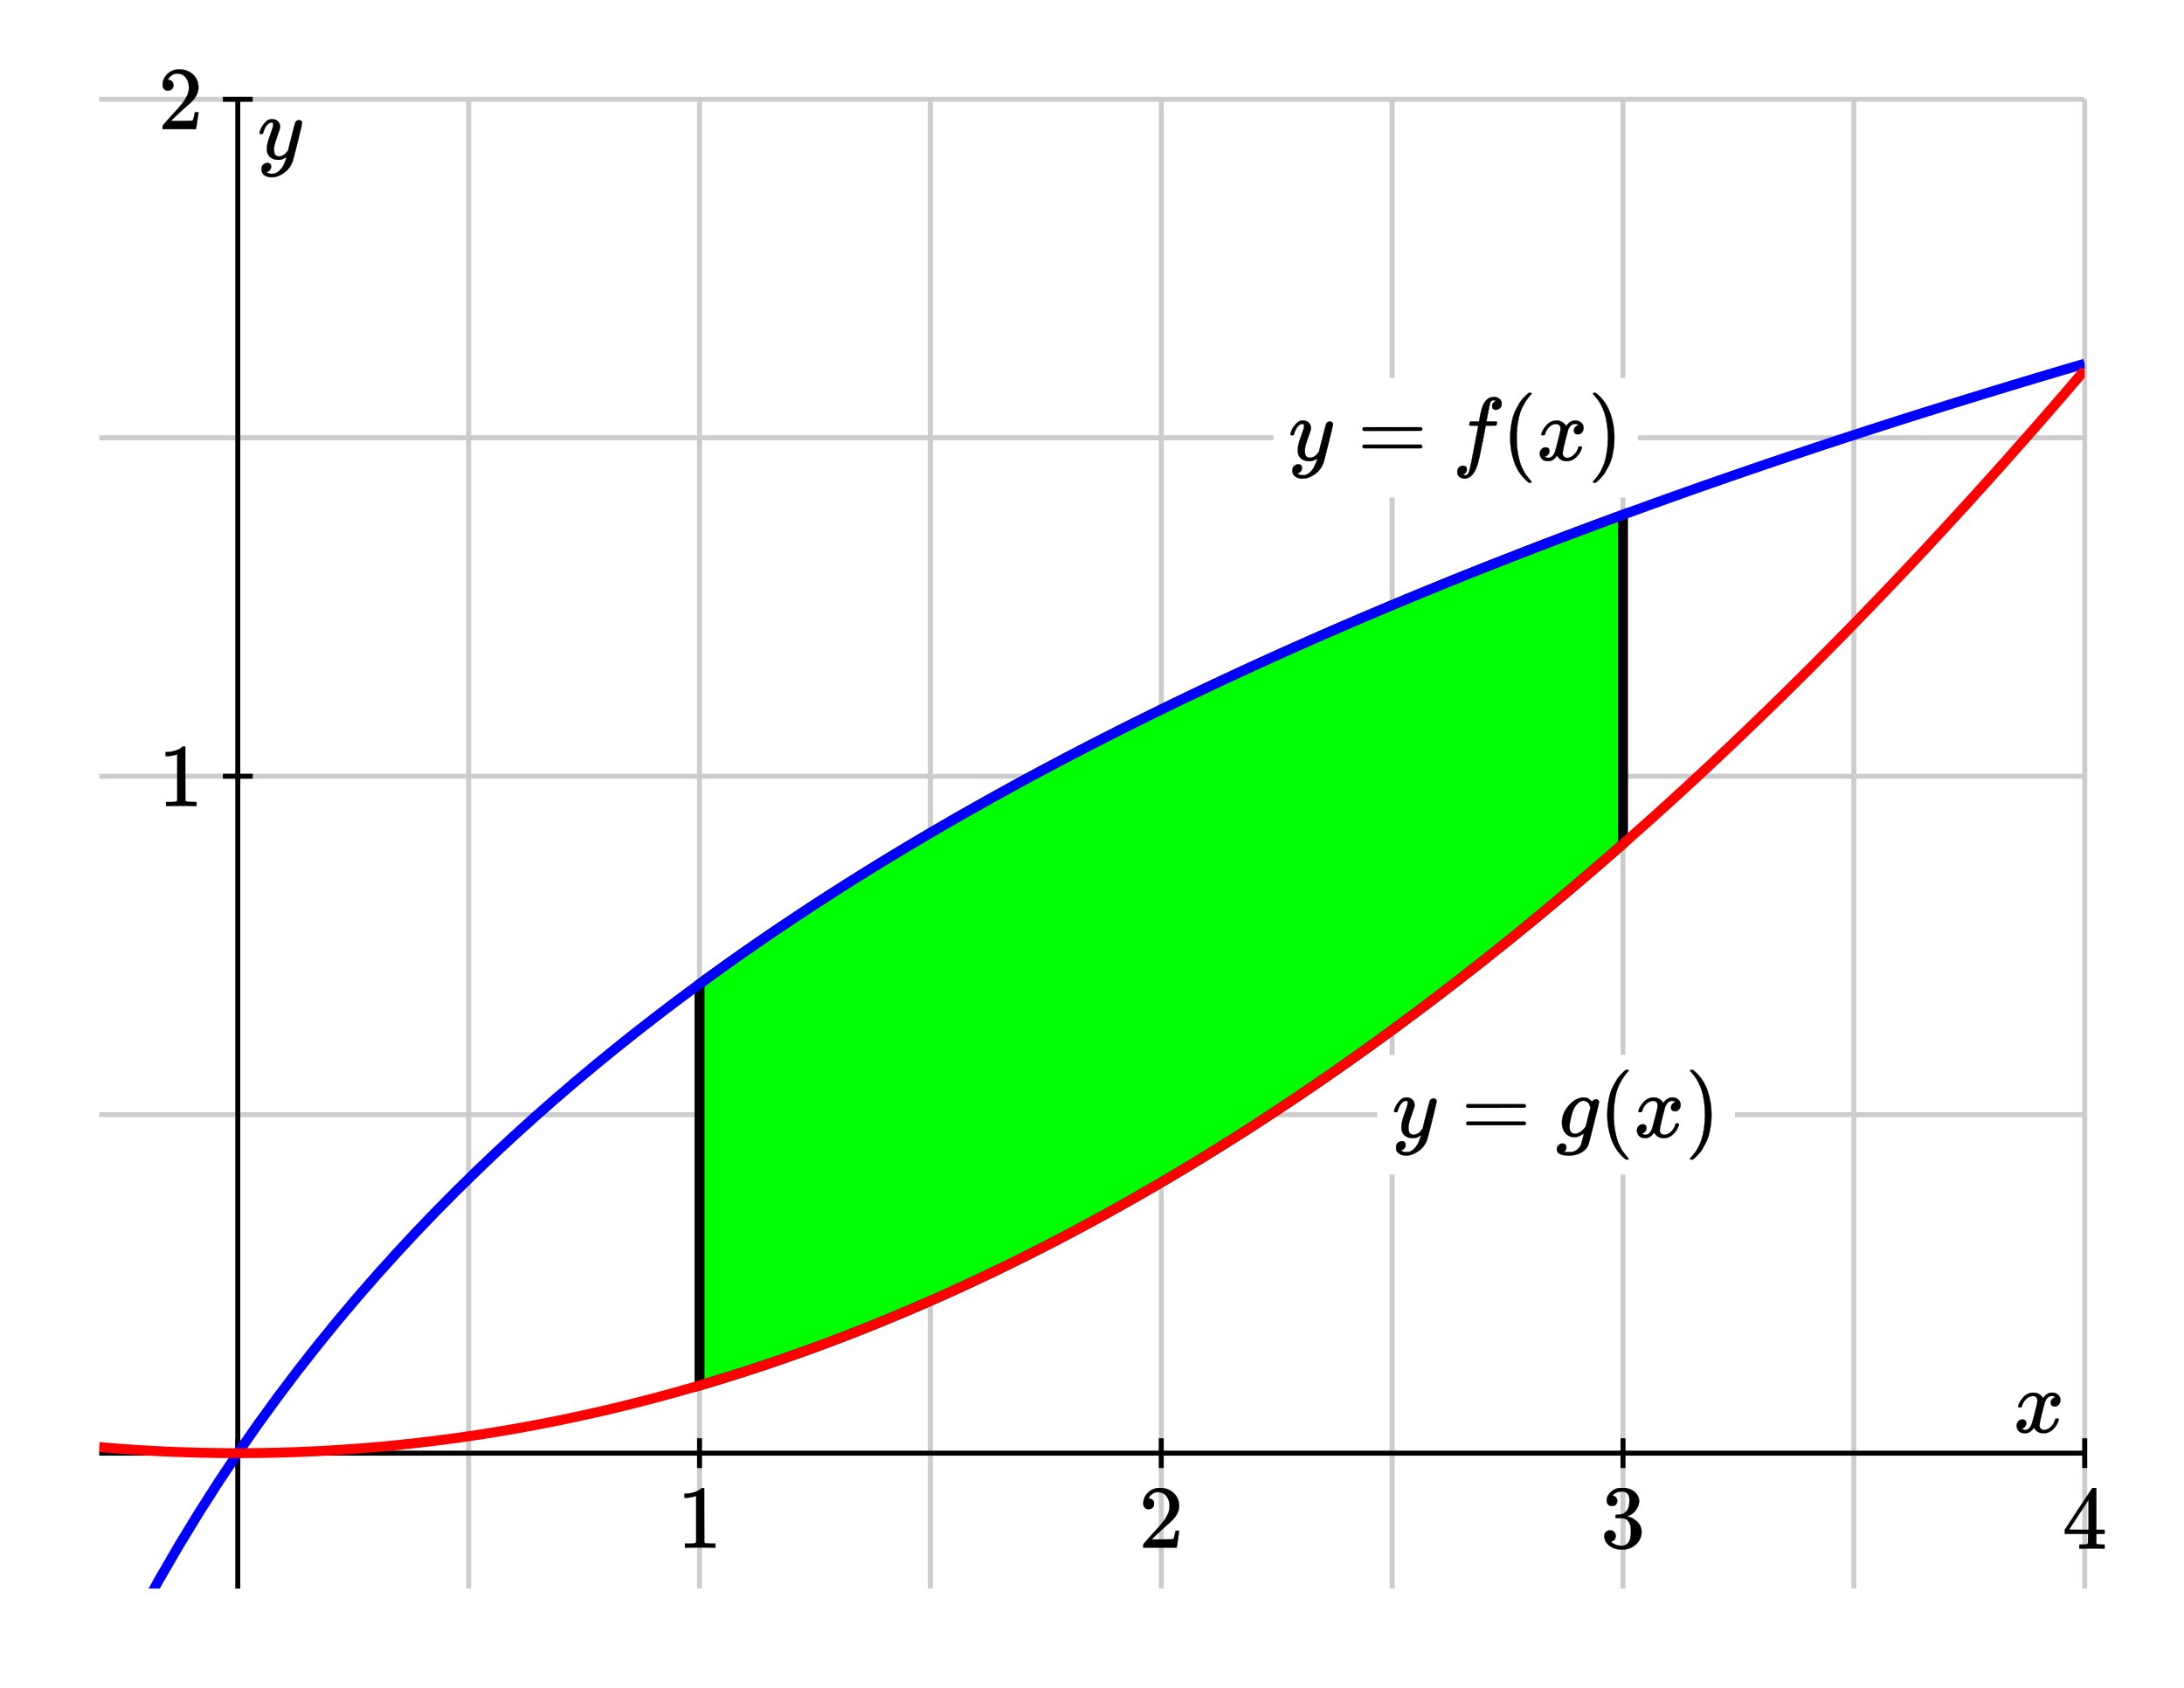 <svg xmlns="http://www.w3.org/2000/svg" width="440" height="340" id="figure">
  <defs>
    <clipPath id="clip-to-bounding-box">
      <rect x="20" y="20" width="400" height="300"/>
    </clipPath>
  </defs>
  <g id="grid" stroke-width="1" fill="None" stroke="#ccc">
    <line id="line-0" x1="47.907" y1="320.0" x2="47.907" y2="20" type="vertical grid line"/>
    <line id="line-1" x1="94.419" y1="320.0" x2="94.419" y2="20" type="vertical grid line"/>
    <line id="line-2" x1="140.93" y1="320.0" x2="140.93" y2="20" type="vertical grid line"/>
    <line id="line-3" x1="187.442" y1="320.0" x2="187.442" y2="20" type="vertical grid line"/>
    <line id="line-4" x1="233.953" y1="320.0" x2="233.953" y2="20" type="vertical grid line"/>
    <line id="line-5" x1="280.465" y1="320.0" x2="280.465" y2="20" type="vertical grid line"/>
    <line id="line-6" x1="326.977" y1="320.0" x2="326.977" y2="20" type="vertical grid line"/>
    <line id="line-7" x1="373.488" y1="320.0" x2="373.488" y2="20" type="vertical grid line"/>
    <line id="line-8" x1="420" y1="320.0" x2="420" y2="20" type="vertical grid line"/>
    <line id="line-9" x1="20" y1="292.727" x2="420" y2="292.727" type="horizontal grid line"/>
    <line id="line-10" x1="20" y1="224.545" x2="420" y2="224.545" type="horizontal grid line"/>
    <line id="line-11" x1="20" y1="156.364" x2="420" y2="156.364" type="horizontal grid line"/>
    <line id="line-12" x1="20" y1="88.182" x2="420" y2="88.182" type="horizontal grid line"/>
    <line id="line-13" x1="20" y1="20" x2="420" y2="20" type="horizontal grid line"/>
  </g>
  <g id="axes">
    <g id="g-0" stroke-width="1" fill="None" stroke="#000">
      <line id="line-14" x1="20" y1="292.727" x2="420" y2="292.727" type="horizontal axis"/>
      <line id="line-15" x1="47.907" y1="320.0" x2="47.907" y2="20" type="vertical axis"/>
      <g id="g-1" type="horizontal ticks">
        <line id="line-16" x1="47.907" y1="295.727" x2="47.907" y2="289.727" type="tick on horizontal axis"/>
        <line id="line-17" x1="140.93" y1="295.727" x2="140.93" y2="289.727" type="tick on horizontal axis"/>
        <line id="line-18" x1="233.953" y1="295.727" x2="233.953" y2="289.727" type="tick on horizontal axis"/>
        <line id="line-19" x1="326.977" y1="295.727" x2="326.977" y2="289.727" type="tick on horizontal axis"/>
        <line id="line-20" x1="420" y1="295.727" x2="420" y2="289.727" type="tick on horizontal axis"/>
      </g>
      <g id="g-2" type="vertical ticks">
        <line id="line-21" x1="44.907" y1="292.727" x2="50.907" y2="292.727" type="tick on vertical axis"/>
        <line id="line-22" x1="44.907" y1="156.364" x2="50.907" y2="156.364" type="tick on vertical axis"/>
        <line id="line-23" x1="44.907" y1="20" x2="50.907" y2="20" type="tick on vertical axis"/>
      </g>
    </g>
    <g transform="translate(0,7) translate(140.93,292.727) translate(-4.524,-0.0)">
      <svg xmlns="http://www.w3.org/2000/svg" xmlns:xlink="http://www.w3.org/1999/xlink" style="vertical-align: 0;" width="1.131ex" height="1.507ex" role="img" focusable="false" viewBox="0 -666 500 666" type="label" id="\text{1}">
        <defs>
          <style>svg a{fill:blue;stroke:blue}[data-mml-node="merror"]&gt;g{fill:red;stroke:red}[data-mml-node="merror"]&gt;rect[data-background]{fill:yellow;stroke:none}[data-frame],[data-line]{stroke-width:70px;fill:none}.mjx-dashed{stroke-dasharray:140}.mjx-dotted{stroke-linecap:round;stroke-dasharray:0,140}use[data-c]{stroke-width:3px}</style>
          <path id="MJX-1-TEX-N-31" d="M213 578L200 573Q186 568 160 563T102 556H83V602H102Q149 604 189 617T245 641T273 663Q275 666 285 666Q294 666 302 660V361L303 61Q310 54 315 52T339 48T401 46H427V0H416Q395 3 257 3Q121 3 100 0H88V46H114Q136 46 152 46T177 47T193 50T201 52T207 57T213 61V578Z"/>
        </defs>
        <g stroke="currentColor" fill="currentColor" stroke-width="0" transform="scale(1,-1)">
          <g data-mml-node="math">
            <g data-mml-node="mtext">
              <use data-c="31" xlink:href="#MJX-1-TEX-N-31"/>
            </g>
          </g>
        </g>
      </svg>
    </g>
    <g transform="translate(0,7) translate(233.953,292.727) translate(-4.524,-0.0)">
      <svg xmlns="http://www.w3.org/2000/svg" xmlns:xlink="http://www.w3.org/1999/xlink" style="vertical-align: 0;" width="1.131ex" height="1.507ex" role="img" focusable="false" viewBox="0 -666 500 666" type="label" id="\text{2}">
        <defs>
          <style>svg a{fill:blue;stroke:blue}[data-mml-node="merror"]&gt;g{fill:red;stroke:red}[data-mml-node="merror"]&gt;rect[data-background]{fill:yellow;stroke:none}[data-frame],[data-line]{stroke-width:70px;fill:none}.mjx-dashed{stroke-dasharray:140}.mjx-dotted{stroke-linecap:round;stroke-dasharray:0,140}use[data-c]{stroke-width:3px}</style>
          <path id="MJX-1-TEX-N-32" d="M109 429Q82 429 66 447T50 491Q50 562 103 614T235 666Q326 666 387 610T449 465Q449 422 429 383T381 315T301 241Q265 210 201 149L142 93L218 92Q375 92 385 97Q392 99 409 186V189H449V186Q448 183 436 95T421 3V0H50V19V31Q50 38 56 46T86 81Q115 113 136 137Q145 147 170 174T204 211T233 244T261 278T284 308T305 340T320 369T333 401T340 431T343 464Q343 527 309 573T212 619Q179 619 154 602T119 569T109 550Q109 549 114 549Q132 549 151 535T170 489Q170 464 154 447T109 429Z"/>
        </defs>
        <g stroke="currentColor" fill="currentColor" stroke-width="0" transform="scale(1,-1)">
          <g data-mml-node="math">
            <g data-mml-node="mtext">
              <use data-c="32" xlink:href="#MJX-1-TEX-N-32"/>
            </g>
          </g>
        </g>
      </svg>
    </g>
    <g transform="translate(0,7) translate(326.977,292.727) translate(-4.524,-0.0)">
      <svg xmlns="http://www.w3.org/2000/svg" xmlns:xlink="http://www.w3.org/1999/xlink" style="vertical-align: -0.05ex;" width="1.131ex" height="1.554ex" role="img" focusable="false" viewBox="0 -665 500 687" type="label" id="\text{3}">
        <defs>
          <style>svg a{fill:blue;stroke:blue}[data-mml-node="merror"]&gt;g{fill:red;stroke:red}[data-mml-node="merror"]&gt;rect[data-background]{fill:yellow;stroke:none}[data-frame],[data-line]{stroke-width:70px;fill:none}.mjx-dashed{stroke-dasharray:140}.mjx-dotted{stroke-linecap:round;stroke-dasharray:0,140}use[data-c]{stroke-width:3px}</style>
          <path id="MJX-1-TEX-N-33" d="M127 463Q100 463 85 480T69 524Q69 579 117 622T233 665Q268 665 277 664Q351 652 390 611T430 522Q430 470 396 421T302 350L299 348Q299 347 308 345T337 336T375 315Q457 262 457 175Q457 96 395 37T238 -22Q158 -22 100 21T42 130Q42 158 60 175T105 193Q133 193 151 175T169 130Q169 119 166 110T159 94T148 82T136 74T126 70T118 67L114 66Q165 21 238 21Q293 21 321 74Q338 107 338 175V195Q338 290 274 322Q259 328 213 329L171 330L168 332Q166 335 166 348Q166 366 174 366Q202 366 232 371Q266 376 294 413T322 525V533Q322 590 287 612Q265 626 240 626Q208 626 181 615T143 592T132 580H135Q138 579 143 578T153 573T165 566T175 555T183 540T186 520Q186 498 172 481T127 463Z"/>
        </defs>
        <g stroke="currentColor" fill="currentColor" stroke-width="0" transform="scale(1,-1)">
          <g data-mml-node="math">
            <g data-mml-node="mtext">
              <use data-c="33" xlink:href="#MJX-1-TEX-N-33"/>
            </g>
          </g>
        </g>
      </svg>
    </g>
    <g transform="translate(0,7) translate(420,292.727) translate(-4.524,-0.0)">
      <svg xmlns="http://www.w3.org/2000/svg" xmlns:xlink="http://www.w3.org/1999/xlink" style="vertical-align: 0;" width="1.131ex" height="1.532ex" role="img" focusable="false" viewBox="0 -677 500 677" type="label" id="\text{4}">
        <defs>
          <style>svg a{fill:blue;stroke:blue}[data-mml-node="merror"]&gt;g{fill:red;stroke:red}[data-mml-node="merror"]&gt;rect[data-background]{fill:yellow;stroke:none}[data-frame],[data-line]{stroke-width:70px;fill:none}.mjx-dashed{stroke-dasharray:140}.mjx-dotted{stroke-linecap:round;stroke-dasharray:0,140}use[data-c]{stroke-width:3px}</style>
          <path id="MJX-1-TEX-N-34" d="M462 0Q444 3 333 3Q217 3 199 0H190V46H221Q241 46 248 46T265 48T279 53T286 61Q287 63 287 115V165H28V211L179 442Q332 674 334 675Q336 677 355 677H373L379 671V211H471V165H379V114Q379 73 379 66T385 54Q393 47 442 46H471V0H462ZM293 211V545L74 212L183 211H293Z"/>
        </defs>
        <g stroke="currentColor" fill="currentColor" stroke-width="0" transform="scale(1,-1)">
          <g data-mml-node="math">
            <g data-mml-node="mtext">
              <use data-c="34" xlink:href="#MJX-1-TEX-N-34"/>
            </g>
          </g>
        </g>
      </svg>
    </g>
    <g transform="translate(-7,0) translate(47.907,156.364) translate(-9.048,-6.028)">
      <svg xmlns="http://www.w3.org/2000/svg" xmlns:xlink="http://www.w3.org/1999/xlink" style="vertical-align: 0;" width="1.131ex" height="1.507ex" role="img" focusable="false" viewBox="0 -666 500 666" type="label" id="\text{1}">
        <defs>
          <style>svg a{fill:blue;stroke:blue}[data-mml-node="merror"]&gt;g{fill:red;stroke:red}[data-mml-node="merror"]&gt;rect[data-background]{fill:yellow;stroke:none}[data-frame],[data-line]{stroke-width:70px;fill:none}.mjx-dashed{stroke-dasharray:140}.mjx-dotted{stroke-linecap:round;stroke-dasharray:0,140}use[data-c]{stroke-width:3px}</style>
          <path id="MJX-1-TEX-N-31" d="M213 578L200 573Q186 568 160 563T102 556H83V602H102Q149 604 189 617T245 641T273 663Q275 666 285 666Q294 666 302 660V361L303 61Q310 54 315 52T339 48T401 46H427V0H416Q395 3 257 3Q121 3 100 0H88V46H114Q136 46 152 46T177 47T193 50T201 52T207 57T213 61V578Z"/>
        </defs>
        <g stroke="currentColor" fill="currentColor" stroke-width="0" transform="scale(1,-1)">
          <g data-mml-node="math">
            <g data-mml-node="mtext">
              <use data-c="31" xlink:href="#MJX-1-TEX-N-31"/>
            </g>
          </g>
        </g>
      </svg>
    </g>
    <g transform="translate(-7,0) translate(47.907,20) translate(-9.048,-6.028)">
      <svg xmlns="http://www.w3.org/2000/svg" xmlns:xlink="http://www.w3.org/1999/xlink" style="vertical-align: 0;" width="1.131ex" height="1.507ex" role="img" focusable="false" viewBox="0 -666 500 666" type="label" id="\text{2}">
        <defs>
          <style>svg a{fill:blue;stroke:blue}[data-mml-node="merror"]&gt;g{fill:red;stroke:red}[data-mml-node="merror"]&gt;rect[data-background]{fill:yellow;stroke:none}[data-frame],[data-line]{stroke-width:70px;fill:none}.mjx-dashed{stroke-dasharray:140}.mjx-dotted{stroke-linecap:round;stroke-dasharray:0,140}use[data-c]{stroke-width:3px}</style>
          <path id="MJX-1-TEX-N-32" d="M109 429Q82 429 66 447T50 491Q50 562 103 614T235 666Q326 666 387 610T449 465Q449 422 429 383T381 315T301 241Q265 210 201 149L142 93L218 92Q375 92 385 97Q392 99 409 186V189H449V186Q448 183 436 95T421 3V0H50V19V31Q50 38 56 46T86 81Q115 113 136 137Q145 147 170 174T204 211T233 244T261 278T284 308T305 340T320 369T333 401T340 431T343 464Q343 527 309 573T212 619Q179 619 154 602T119 569T109 550Q109 549 114 549Q132 549 151 535T170 489Q170 464 154 447T109 429Z"/>
        </defs>
        <g stroke="currentColor" fill="currentColor" stroke-width="0" transform="scale(1,-1)">
          <g data-mml-node="math">
            <g data-mml-node="mtext">
              <use data-c="32" xlink:href="#MJX-1-TEX-N-32"/>
            </g>
          </g>
        </g>
      </svg>
    </g>
    <g transform="translate(-4,-4) translate(420,292.727) translate(-10.352,-8.2)">
      <svg xmlns="http://www.w3.org/2000/svg" xmlns:xlink="http://www.w3.org/1999/xlink" style="vertical-align: -0.025ex;" width="1.294ex" height="1.025ex" role="img" focusable="false" viewBox="0 -442 572 453" type="label" id="x">
        <defs>
          <style>svg a{fill:blue;stroke:blue}[data-mml-node="merror"]&gt;g{fill:red;stroke:red}[data-mml-node="merror"]&gt;rect[data-background]{fill:yellow;stroke:none}[data-frame],[data-line]{stroke-width:70px;fill:none}.mjx-dashed{stroke-dasharray:140}.mjx-dotted{stroke-linecap:round;stroke-dasharray:0,140}use[data-c]{stroke-width:3px}</style>
          <path id="MJX-1-TEX-I-1D465" d="M52 289Q59 331 106 386T222 442Q257 442 286 424T329 379Q371 442 430 442Q467 442 494 420T522 361Q522 332 508 314T481 292T458 288Q439 288 427 299T415 328Q415 374 465 391Q454 404 425 404Q412 404 406 402Q368 386 350 336Q290 115 290 78Q290 50 306 38T341 26Q378 26 414 59T463 140Q466 150 469 151T485 153H489Q504 153 504 145Q504 144 502 134Q486 77 440 33T333 -11Q263 -11 227 52Q186 -10 133 -10H127Q78 -10 57 16T35 71Q35 103 54 123T99 143Q142 143 142 101Q142 81 130 66T107 46T94 41L91 40Q91 39 97 36T113 29T132 26Q168 26 194 71Q203 87 217 139T245 247T261 313Q266 340 266 352Q266 380 251 392T217 404Q177 404 142 372T93 290Q91 281 88 280T72 278H58Q52 284 52 289Z"/>
        </defs>
        <g stroke="currentColor" fill="currentColor" stroke-width="0" transform="scale(1,-1)">
          <g data-mml-node="math">
            <g data-mml-node="mi">
              <use data-c="1D465" xlink:href="#MJX-1-TEX-I-1D465"/>
            </g>
          </g>
        </g>
      </svg>
    </g>
    <g transform="translate(4,4) translate(47.907,20) translate(0.0,-0.0)">
      <svg xmlns="http://www.w3.org/2000/svg" xmlns:xlink="http://www.w3.org/1999/xlink" style="vertical-align: -0.464ex;" width="1.109ex" height="1.464ex" role="img" focusable="false" viewBox="0 -442 490 647" type="label" id="y">
        <defs>
          <style>svg a{fill:blue;stroke:blue}[data-mml-node="merror"]&gt;g{fill:red;stroke:red}[data-mml-node="merror"]&gt;rect[data-background]{fill:yellow;stroke:none}[data-frame],[data-line]{stroke-width:70px;fill:none}.mjx-dashed{stroke-dasharray:140}.mjx-dotted{stroke-linecap:round;stroke-dasharray:0,140}use[data-c]{stroke-width:3px}</style>
          <path id="MJX-1-TEX-I-1D466" d="M21 287Q21 301 36 335T84 406T158 442Q199 442 224 419T250 355Q248 336 247 334Q247 331 231 288T198 191T182 105Q182 62 196 45T238 27Q261 27 281 38T312 61T339 94Q339 95 344 114T358 173T377 247Q415 397 419 404Q432 431 462 431Q475 431 483 424T494 412T496 403Q496 390 447 193T391 -23Q363 -106 294 -155T156 -205Q111 -205 77 -183T43 -117Q43 -95 50 -80T69 -58T89 -48T106 -45Q150 -45 150 -87Q150 -107 138 -122T115 -142T102 -147L99 -148Q101 -153 118 -160T152 -167H160Q177 -167 186 -165Q219 -156 247 -127T290 -65T313 -9T321 21L315 17Q309 13 296 6T270 -6Q250 -11 231 -11Q185 -11 150 11T104 82Q103 89 103 113Q103 170 138 262T173 379Q173 380 173 381Q173 390 173 393T169 400T158 404H154Q131 404 112 385T82 344T65 302T57 280Q55 278 41 278H27Q21 284 21 287Z"/>
        </defs>
        <g stroke="currentColor" fill="currentColor" stroke-width="0" transform="scale(1,-1)">
          <g data-mml-node="math">
            <g data-mml-node="mi">
              <use data-c="1D466" xlink:href="#MJX-1-TEX-I-1D466"/>
            </g>
          </g>
        </g>
      </svg>
    </g>
  </g>
  <path id="area under curve" type="area between curves" d="M 140.93 198.207 L 140.93 198.207 L 142.791 196.85 L 144.651 195.507 L 146.512 194.176 L 148.372 192.859 L 150.233 191.554 L 152.093 190.261 L 153.953 188.981 L 155.814 187.713 L 157.674 186.456 L 159.535 185.21 L 161.395 183.976 L 163.256 182.753 L 165.116 181.541 L 166.977 180.34 L 168.837 179.149 L 170.698 177.968 L 172.558 176.798 L 174.419 175.637 L 176.279 174.486 L 178.14 173.345 L 180 172.214 L 181.86 171.091 L 183.721 169.978 L 185.581 168.874 L 187.442 167.779 L 189.302 166.692 L 191.163 165.614 L 193.023 164.544 L 194.884 163.483 L 196.744 162.43 L 198.605 161.385 L 200.465 160.348 L 202.326 159.319 L 204.186 158.298 L 206.047 157.284 L 207.907 156.277 L 209.767 155.278 L 211.628 154.287 L 213.488 153.302 L 215.349 152.325 L 217.209 151.354 L 219.07 150.39 L 220.93 149.433 L 222.791 148.483 L 224.651 147.539 L 226.512 146.602 L 228.372 145.671 L 230.233 144.747 L 232.093 143.829 L 233.953 142.917 L 235.814 142.01 L 237.674 141.11 L 239.535 140.216 L 241.395 139.328 L 243.256 138.445 L 245.116 137.568 L 246.977 136.697 L 248.837 135.831 L 250.698 134.971 L 252.558 134.116 L 254.419 133.266 L 256.279 132.422 L 258.14 131.583 L 260 130.749 L 261.86 129.92 L 263.721 129.096 L 265.581 128.277 L 267.442 127.463 L 269.302 126.653 L 271.163 125.849 L 273.023 125.049 L 274.884 124.254 L 276.744 123.463 L 278.605 122.677 L 280.465 121.896 L 282.326 121.119 L 284.186 120.346 L 286.047 119.578 L 287.907 118.814 L 289.767 118.054 L 291.628 117.299 L 293.488 116.548 L 295.349 115.8 L 297.209 115.057 L 299.07 114.318 L 300.93 113.583 L 302.791 112.852 L 304.651 112.125 L 306.512 111.401 L 308.372 110.682 L 310.233 109.966 L 312.093 109.254 L 313.953 108.545 L 315.814 107.841 L 317.674 107.14 L 319.535 106.442 L 321.395 105.748 L 323.256 105.058 L 325.116 104.371 L 326.977 103.687 L 326.977 170 L 325.116 171.631 L 323.256 173.251 L 321.395 174.86 L 319.535 176.458 L 317.674 178.045 L 315.814 179.622 L 313.953 181.187 L 312.093 182.742 L 310.233 184.285 L 308.372 185.818 L 306.512 187.34 L 304.651 188.851 L 302.791 190.351 L 300.93 191.84 L 299.07 193.318 L 297.209 194.785 L 295.349 196.242 L 293.488 197.687 L 291.628 199.122 L 289.767 200.545 L 287.907 201.958 L 286.047 203.36 L 284.186 204.751 L 282.326 206.131 L 280.465 207.5 L 278.605 208.858 L 276.744 210.205 L 274.884 211.542 L 273.023 212.867 L 271.163 214.182 L 269.302 215.485 L 267.442 216.778 L 265.581 218.06 L 263.721 219.331 L 261.86 220.591 L 260 221.84 L 258.14 223.078 L 256.279 224.305 L 254.419 225.522 L 252.558 226.727 L 250.698 227.922 L 248.837 229.105 L 246.977 230.278 L 245.116 231.44 L 243.256 232.591 L 241.395 233.731 L 239.535 234.86 L 237.674 235.978 L 235.814 237.085 L 233.953 238.182 L 232.093 239.267 L 230.233 240.342 L 228.372 241.405 L 226.512 242.458 L 224.651 243.5 L 222.791 244.531 L 220.93 245.551 L 219.07 246.56 L 217.209 247.558 L 215.349 248.545 L 213.488 249.522 L 211.628 250.487 L 209.767 251.442 L 207.907 252.385 L 206.047 253.318 L 204.186 254.24 L 202.326 255.151 L 200.465 256.051 L 198.605 256.94 L 196.744 257.818 L 194.884 258.685 L 193.023 259.542 L 191.163 260.387 L 189.302 261.222 L 187.442 262.045 L 185.581 262.858 L 183.721 263.66 L 181.86 264.451 L 180 265.231 L 178.14 266.0 L 176.279 266.758 L 174.419 267.505 L 172.558 268.242 L 170.698 268.967 L 168.837 269.682 L 166.977 270.385 L 165.116 271.078 L 163.256 271.76 L 161.395 272.431 L 159.535 273.091 L 157.674 273.74 L 155.814 274.378 L 153.953 275.005 L 152.093 275.622 L 150.233 276.227 L 148.372 276.822 L 146.512 277.405 L 144.651 277.978 L 142.791 278.54 L 140.93 279.091 Z" stroke="#000" stroke-width="2" fill="#0f0"/>
  <polyline points="20,341.365 24,333.235 28,325.563 32.0,318.3 36.0,311.404 40.0,304.841 44.0,298.578 48.0,292.591 52.0,286.856 56.0,281.352 60.0,276.061 64.0,270.968 68.0,266.059 72.0,261.32 76.0,256.741 80.0,252.31 84.0,248.019 88.0,243.858 92.0,239.821 96.0,235.9 100.0,232.088 104.0,228.38 108.0,224.771 112,221.254 116,217.826 120,214.482 124,211.218 128,208.03 132,204.915 136,201.87 140,198.891 144,195.976 148,193.121 152.0,190.326 156.0,187.586 160.0,184.901 164.0,182.267 168.0,179.683 172.0,177.148 176.0,174.658 180.0,172.214 184,169.812 188,167.452 192,165.132 196,162.85 200,160.607 204,158.4 208,156.227 212,154.089 216,151.984 220,149.911 224,147.869 228,145.857 232,143.874 236,141.92 240,139.994 244,138.094 248,136.22 252,134.372 256,132.548 260,130.749 264.0,128.973 268.0,127.219 272.0,125.488 276.0,123.779 280,122.091 284,120.423 288,118.776 292,117.148 296,115.54 300,113.95 304,112.379 308,110.825 312,109.289 316,107.77 320,106.268 324,104.782 328,103.313 332,101.859 336,100.42 340,98.996 344,97.587 348,96.192 352,94.812 356,93.445 360,92.092 364,90.752 368,89.426 372,88.112 376,86.81 380,85.521 384,84.244 388,82.979 392,81.725 396,80.483 400,79.252 404,78.032 408,76.823 412,75.624 416,74.436 420,73.258" id="graph" stroke="#00f" stroke-width="2" fill="None" type="function graph" clip-path="url(#clip-to-bounding-box)"/>
  <polyline points="20,291.5 24,291.827 28,292.103 32.0,292.329 36.0,292.504 40.0,292.629 44.0,292.703 48.0,292.727 52.0,292.701 56.0,292.624 60.0,292.497 64.0,292.319 68.0,292.091 72.0,291.813 76.0,291.484 80.0,291.104 84.0,290.674 88.0,290.194 92.0,289.664 96.0,289.082 100.0,288.451 104.0,287.769 108.0,287.037 112,286.254 116,285.421 120,284.537 124,283.603 128,282.618 132,281.583 136,280.498 140,279.362 144,278.176 148,276.939 152.0,275.652 156.0,274.315 160.0,272.927 164.0,271.489 168.0,270 172.0,268.461 176.0,266.871 180.0,265.231 184,263.54 188,261.8 192,260.008 196,258.166 200,256.274 204,254.332 208,252.339 212,250.295 216,248.201 220,246.057 224,243.862 228,241.617 232,239.321 236,236.975 240,234.579 244,232.132 248,229.635 252,227.087 256,224.489 260,221.84 264.0,219.141 268.0,216.392 272.0,213.592 276.0,210.741 280,207.841 284,204.889 288,201.888 292,198.836 296,195.733 300,192.58 304,189.377 308,186.123 312,182.819 316,179.465 320,176.06 324,172.604 328,169.098 332,165.542 336,161.935 340,158.278 344,154.571 348,150.813 352,147.004 356,143.145 360,139.236 364,135.276 368,131.266 372,127.206 376,123.095 380,118.933 384,114.721 388,110.459 392,106.146 396,101.783 400,97.37 404,92.906 408,88.391 412,83.826 416,79.211 420,74.545" id="graph" stroke="#f00" stroke-width="2" fill="None" type="function graph" clip-path="url(#clip-to-bounding-box)"/>
  <rect x="-3" y="-3" width="73.392" height="24.096" stroke="none" fill="#fff" transform="translate(0,0) translate(326.977,88.182) translate(-67.392,-9.048)"/>
  <g transform="translate(0,0) translate(326.977,88.182) translate(-67.392,-9.048)">
    <svg xmlns="http://www.w3.org/2000/svg" xmlns:xlink="http://www.w3.org/1999/xlink" style="vertical-align: -0.566ex;" width="8.424ex" height="2.262ex" role="img" focusable="false" viewBox="0 -750 3723.6 1000" type="label" id="y=f(x)">
      <defs>
        <style>svg a{fill:blue;stroke:blue}[data-mml-node="merror"]&gt;g{fill:red;stroke:red}[data-mml-node="merror"]&gt;rect[data-background]{fill:yellow;stroke:none}[data-frame],[data-line]{stroke-width:70px;fill:none}.mjx-dashed{stroke-dasharray:140}.mjx-dotted{stroke-linecap:round;stroke-dasharray:0,140}use[data-c]{stroke-width:3px}</style>
        <path id="MJX-1-TEX-I-1D466" d="M21 287Q21 301 36 335T84 406T158 442Q199 442 224 419T250 355Q248 336 247 334Q247 331 231 288T198 191T182 105Q182 62 196 45T238 27Q261 27 281 38T312 61T339 94Q339 95 344 114T358 173T377 247Q415 397 419 404Q432 431 462 431Q475 431 483 424T494 412T496 403Q496 390 447 193T391 -23Q363 -106 294 -155T156 -205Q111 -205 77 -183T43 -117Q43 -95 50 -80T69 -58T89 -48T106 -45Q150 -45 150 -87Q150 -107 138 -122T115 -142T102 -147L99 -148Q101 -153 118 -160T152 -167H160Q177 -167 186 -165Q219 -156 247 -127T290 -65T313 -9T321 21L315 17Q309 13 296 6T270 -6Q250 -11 231 -11Q185 -11 150 11T104 82Q103 89 103 113Q103 170 138 262T173 379Q173 380 173 381Q173 390 173 393T169 400T158 404H154Q131 404 112 385T82 344T65 302T57 280Q55 278 41 278H27Q21 284 21 287Z"/>
        <path id="MJX-1-TEX-N-3D" d="M56 347Q56 360 70 367H707Q722 359 722 347Q722 336 708 328L390 327H72Q56 332 56 347ZM56 153Q56 168 72 173H708Q722 163 722 153Q722 140 707 133H70Q56 140 56 153Z"/>
        <path id="MJX-1-TEX-I-1D453" d="M118 -162Q120 -162 124 -164T135 -167T147 -168Q160 -168 171 -155T187 -126Q197 -99 221 27T267 267T289 382V385H242Q195 385 192 387Q188 390 188 397L195 425Q197 430 203 430T250 431Q298 431 298 432Q298 434 307 482T319 540Q356 705 465 705Q502 703 526 683T550 630Q550 594 529 578T487 561Q443 561 443 603Q443 622 454 636T478 657L487 662Q471 668 457 668Q445 668 434 658T419 630Q412 601 403 552T387 469T380 433Q380 431 435 431Q480 431 487 430T498 424Q499 420 496 407T491 391Q489 386 482 386T428 385H372L349 263Q301 15 282 -47Q255 -132 212 -173Q175 -205 139 -205Q107 -205 81 -186T55 -132Q55 -95 76 -78T118 -61Q162 -61 162 -103Q162 -122 151 -136T127 -157L118 -162Z"/>
        <path id="MJX-1-TEX-N-28" d="M94 250Q94 319 104 381T127 488T164 576T202 643T244 695T277 729T302 750H315H319Q333 750 333 741Q333 738 316 720T275 667T226 581T184 443T167 250T184 58T225 -81T274 -167T316 -220T333 -241Q333 -250 318 -250H315H302L274 -226Q180 -141 137 -14T94 250Z"/>
        <path id="MJX-1-TEX-I-1D465" d="M52 289Q59 331 106 386T222 442Q257 442 286 424T329 379Q371 442 430 442Q467 442 494 420T522 361Q522 332 508 314T481 292T458 288Q439 288 427 299T415 328Q415 374 465 391Q454 404 425 404Q412 404 406 402Q368 386 350 336Q290 115 290 78Q290 50 306 38T341 26Q378 26 414 59T463 140Q466 150 469 151T485 153H489Q504 153 504 145Q504 144 502 134Q486 77 440 33T333 -11Q263 -11 227 52Q186 -10 133 -10H127Q78 -10 57 16T35 71Q35 103 54 123T99 143Q142 143 142 101Q142 81 130 66T107 46T94 41L91 40Q91 39 97 36T113 29T132 26Q168 26 194 71Q203 87 217 139T245 247T261 313Q266 340 266 352Q266 380 251 392T217 404Q177 404 142 372T93 290Q91 281 88 280T72 278H58Q52 284 52 289Z"/>
        <path id="MJX-1-TEX-N-29" d="M60 749L64 750Q69 750 74 750H86L114 726Q208 641 251 514T294 250Q294 182 284 119T261 12T224 -76T186 -143T145 -194T113 -227T90 -246Q87 -249 86 -250H74Q66 -250 63 -250T58 -247T55 -238Q56 -237 66 -225Q221 -64 221 250T66 725Q56 737 55 738Q55 746 60 749Z"/>
      </defs>
      <g stroke="currentColor" fill="currentColor" stroke-width="0" transform="scale(1,-1)">
        <g data-mml-node="math">
          <g data-mml-node="mi">
            <use data-c="1D466" xlink:href="#MJX-1-TEX-I-1D466"/>
          </g>
          <g data-mml-node="mo" transform="translate(767.8,0)">
            <use data-c="3D" xlink:href="#MJX-1-TEX-N-3D"/>
          </g>
          <g data-mml-node="mi" transform="translate(1823.6,0)">
            <use data-c="1D453" xlink:href="#MJX-1-TEX-I-1D453"/>
          </g>
          <g data-mml-node="mo" transform="translate(2373.6,0)">
            <use data-c="28" xlink:href="#MJX-1-TEX-N-28"/>
          </g>
          <g data-mml-node="mi" transform="translate(2762.6,0)">
            <use data-c="1D465" xlink:href="#MJX-1-TEX-I-1D465"/>
          </g>
          <g data-mml-node="mo" transform="translate(3334.6,0)">
            <use data-c="29" xlink:href="#MJX-1-TEX-N-29"/>
          </g>
        </g>
      </g>
    </svg>
  </g>
  <rect x="-3" y="-3" width="72.072" height="24.096" stroke="none" fill="#fff" transform="translate(0,0) translate(280.465,224.545) translate(0.0,-9.048)"/>
  <g transform="translate(0,0) translate(280.465,224.545) translate(0.0,-9.048)">
    <svg xmlns="http://www.w3.org/2000/svg" xmlns:xlink="http://www.w3.org/1999/xlink" style="vertical-align: -0.566ex;" width="8.259ex" height="2.262ex" role="img" focusable="false" viewBox="0 -750 3650.6 1000" type="label" id="y=g(x)">
      <defs>
        <style>svg a{fill:blue;stroke:blue}[data-mml-node="merror"]&gt;g{fill:red;stroke:red}[data-mml-node="merror"]&gt;rect[data-background]{fill:yellow;stroke:none}[data-frame],[data-line]{stroke-width:70px;fill:none}.mjx-dashed{stroke-dasharray:140}.mjx-dotted{stroke-linecap:round;stroke-dasharray:0,140}use[data-c]{stroke-width:3px}</style>
        <path id="MJX-1-TEX-I-1D466" d="M21 287Q21 301 36 335T84 406T158 442Q199 442 224 419T250 355Q248 336 247 334Q247 331 231 288T198 191T182 105Q182 62 196 45T238 27Q261 27 281 38T312 61T339 94Q339 95 344 114T358 173T377 247Q415 397 419 404Q432 431 462 431Q475 431 483 424T494 412T496 403Q496 390 447 193T391 -23Q363 -106 294 -155T156 -205Q111 -205 77 -183T43 -117Q43 -95 50 -80T69 -58T89 -48T106 -45Q150 -45 150 -87Q150 -107 138 -122T115 -142T102 -147L99 -148Q101 -153 118 -160T152 -167H160Q177 -167 186 -165Q219 -156 247 -127T290 -65T313 -9T321 21L315 17Q309 13 296 6T270 -6Q250 -11 231 -11Q185 -11 150 11T104 82Q103 89 103 113Q103 170 138 262T173 379Q173 380 173 381Q173 390 173 393T169 400T158 404H154Q131 404 112 385T82 344T65 302T57 280Q55 278 41 278H27Q21 284 21 287Z"/>
        <path id="MJX-1-TEX-N-3D" d="M56 347Q56 360 70 367H707Q722 359 722 347Q722 336 708 328L390 327H72Q56 332 56 347ZM56 153Q56 168 72 173H708Q722 163 722 153Q722 140 707 133H70Q56 140 56 153Z"/>
        <path id="MJX-1-TEX-I-1D454" d="M311 43Q296 30 267 15T206 0Q143 0 105 45T66 160Q66 265 143 353T314 442Q361 442 401 394L404 398Q406 401 409 404T418 412T431 419T447 422Q461 422 470 413T480 394Q480 379 423 152T363 -80Q345 -134 286 -169T151 -205Q10 -205 10 -137Q10 -111 28 -91T74 -71Q89 -71 102 -80T116 -111Q116 -121 114 -130T107 -144T99 -154T92 -162L90 -164H91Q101 -167 151 -167Q189 -167 211 -155Q234 -144 254 -122T282 -75Q288 -56 298 -13Q311 35 311 43ZM384 328L380 339Q377 350 375 354T369 368T359 382T346 393T328 402T306 405Q262 405 221 352Q191 313 171 233T151 117Q151 38 213 38Q269 38 323 108L331 118L384 328Z"/>
        <path id="MJX-1-TEX-N-28" d="M94 250Q94 319 104 381T127 488T164 576T202 643T244 695T277 729T302 750H315H319Q333 750 333 741Q333 738 316 720T275 667T226 581T184 443T167 250T184 58T225 -81T274 -167T316 -220T333 -241Q333 -250 318 -250H315H302L274 -226Q180 -141 137 -14T94 250Z"/>
        <path id="MJX-1-TEX-I-1D465" d="M52 289Q59 331 106 386T222 442Q257 442 286 424T329 379Q371 442 430 442Q467 442 494 420T522 361Q522 332 508 314T481 292T458 288Q439 288 427 299T415 328Q415 374 465 391Q454 404 425 404Q412 404 406 402Q368 386 350 336Q290 115 290 78Q290 50 306 38T341 26Q378 26 414 59T463 140Q466 150 469 151T485 153H489Q504 153 504 145Q504 144 502 134Q486 77 440 33T333 -11Q263 -11 227 52Q186 -10 133 -10H127Q78 -10 57 16T35 71Q35 103 54 123T99 143Q142 143 142 101Q142 81 130 66T107 46T94 41L91 40Q91 39 97 36T113 29T132 26Q168 26 194 71Q203 87 217 139T245 247T261 313Q266 340 266 352Q266 380 251 392T217 404Q177 404 142 372T93 290Q91 281 88 280T72 278H58Q52 284 52 289Z"/>
        <path id="MJX-1-TEX-N-29" d="M60 749L64 750Q69 750 74 750H86L114 726Q208 641 251 514T294 250Q294 182 284 119T261 12T224 -76T186 -143T145 -194T113 -227T90 -246Q87 -249 86 -250H74Q66 -250 63 -250T58 -247T55 -238Q56 -237 66 -225Q221 -64 221 250T66 725Q56 737 55 738Q55 746 60 749Z"/>
      </defs>
      <g stroke="currentColor" fill="currentColor" stroke-width="0" transform="scale(1,-1)">
        <g data-mml-node="math">
          <g data-mml-node="mi">
            <use data-c="1D466" xlink:href="#MJX-1-TEX-I-1D466"/>
          </g>
          <g data-mml-node="mo" transform="translate(767.8,0)">
            <use data-c="3D" xlink:href="#MJX-1-TEX-N-3D"/>
          </g>
          <g data-mml-node="mi" transform="translate(1823.6,0)">
            <use data-c="1D454" xlink:href="#MJX-1-TEX-I-1D454"/>
          </g>
          <g data-mml-node="mo" transform="translate(2300.6,0)">
            <use data-c="28" xlink:href="#MJX-1-TEX-N-28"/>
          </g>
          <g data-mml-node="mi" transform="translate(2689.6,0)">
            <use data-c="1D465" xlink:href="#MJX-1-TEX-I-1D465"/>
          </g>
          <g data-mml-node="mo" transform="translate(3261.6,0)">
            <use data-c="29" xlink:href="#MJX-1-TEX-N-29"/>
          </g>
        </g>
      </g>
    </svg>
  </g>
</svg>
